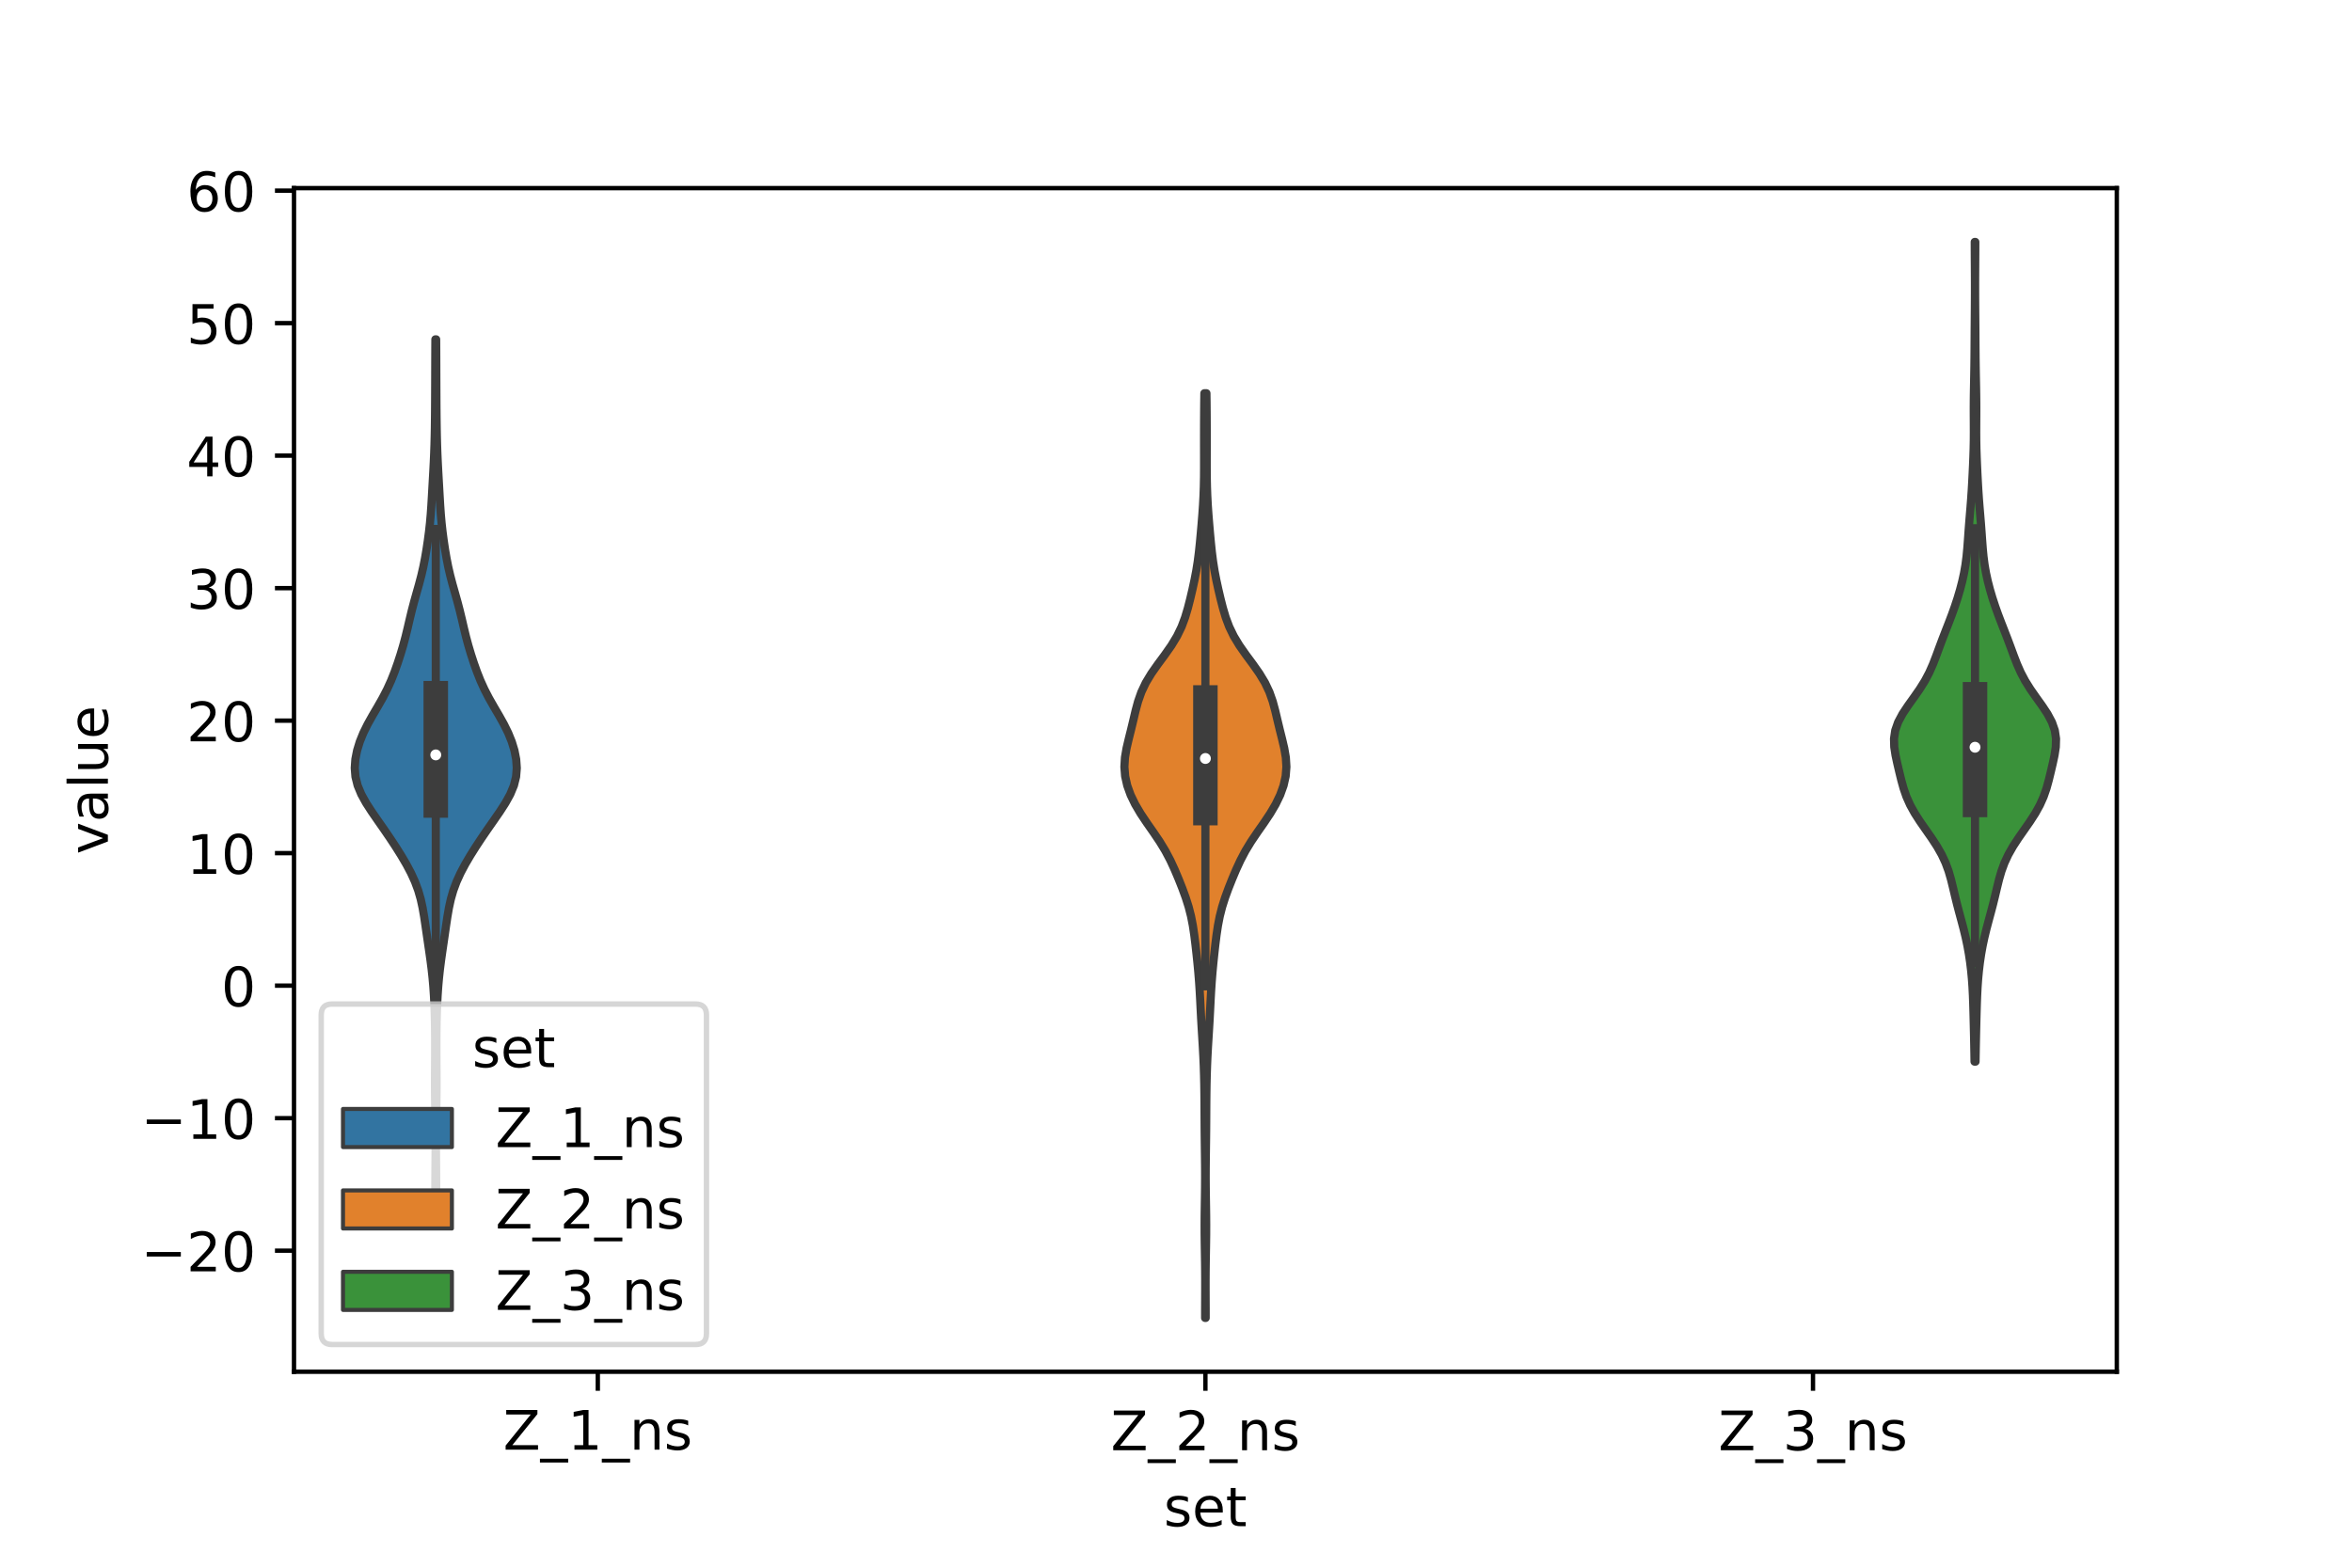 <?xml version="1.0" encoding="utf-8" standalone="no"?>
<!DOCTYPE svg PUBLIC "-//W3C//DTD SVG 1.1//EN"
  "http://www.w3.org/Graphics/SVG/1.1/DTD/svg11.dtd">
<!-- Created with matplotlib (https://matplotlib.org/) -->
<svg height="288pt" version="1.1" viewBox="0 0 432 288" width="432pt" xmlns="http://www.w3.org/2000/svg" xmlns:xlink="http://www.w3.org/1999/xlink">
 <defs>
  <style type="text/css">*{stroke-linecap:butt;stroke-linejoin:round;}</style>
 </defs>
 <g id="figure_1">
  <g id="patch_1">
   <path d="M 0 288 
L 432 288 
L 432 0 
L 0 0 
z
" style="fill:#ffffff;"/>
  </g>
  <g id="axes_1">
   <g id="patch_2">
    <path d="M 54 252 
L 388.8 252 
L 388.8 34.56 
L 54 34.56 
z
" style="fill:#ffffff;"/>
   </g>
   <g id="PolyCollection_1">
    <defs>
     <path d="M 80.114 -66.556 
L 79.966 -66.556 
L 79.958 -68.163 
L 79.957 -69.77 
L 79.962 -71.377 
L 79.973 -72.984 
L 79.986 -74.591 
L 79.998 -76.198 
L 80.004 -77.805 
L 80.001 -79.412 
L 79.988 -81.019 
L 79.965 -82.626 
L 79.938 -84.234 
L 79.913 -85.841 
L 79.896 -87.448 
L 79.891 -89.055 
L 79.896 -90.662 
L 79.907 -92.269 
L 79.917 -93.876 
L 79.922 -95.483 
L 79.919 -97.09 
L 79.906 -98.697 
L 79.881 -100.304 
L 79.841 -101.912 
L 79.783 -103.519 
L 79.702 -105.126 
L 79.593 -106.733 
L 79.452 -108.34 
L 79.278 -109.947 
L 79.073 -111.554 
L 78.847 -113.161 
L 78.611 -114.768 
L 78.377 -116.375 
L 78.145 -117.982 
L 77.905 -119.589 
L 77.628 -121.197 
L 77.278 -122.804 
L 76.817 -124.411 
L 76.221 -126.018 
L 75.488 -127.625 
L 74.635 -129.232 
L 73.69 -130.839 
L 72.679 -132.446 
L 71.619 -134.053 
L 70.519 -135.66 
L 69.396 -137.267 
L 68.285 -138.874 
L 67.246 -140.482 
L 66.357 -142.089 
L 65.69 -143.696 
L 65.289 -145.303 
L 65.16 -146.91 
L 65.273 -148.517 
L 65.589 -150.124 
L 66.079 -151.731 
L 66.73 -153.338 
L 67.524 -154.945 
L 68.423 -156.552 
L 69.365 -158.16 
L 70.279 -159.767 
L 71.111 -161.374 
L 71.84 -162.981 
L 72.477 -164.588 
L 73.048 -166.195 
L 73.572 -167.802 
L 74.051 -169.409 
L 74.483 -171.016 
L 74.874 -172.623 
L 75.247 -174.23 
L 75.634 -175.837 
L 76.056 -177.445 
L 76.507 -179.052 
L 76.961 -180.659 
L 77.384 -182.266 
L 77.754 -183.873 
L 78.069 -185.48 
L 78.342 -187.087 
L 78.583 -188.694 
L 78.795 -190.301 
L 78.974 -191.908 
L 79.116 -193.515 
L 79.228 -195.122 
L 79.323 -196.73 
L 79.414 -198.337 
L 79.505 -199.944 
L 79.595 -201.551 
L 79.678 -203.158 
L 79.748 -204.765 
L 79.804 -206.372 
L 79.846 -207.979 
L 79.876 -209.586 
L 79.896 -211.193 
L 79.911 -212.8 
L 79.921 -214.408 
L 79.929 -216.015 
L 79.935 -217.622 
L 79.941 -219.229 
L 79.946 -220.836 
L 79.952 -222.443 
L 79.959 -224.05 
L 79.969 -225.657 
L 80.111 -225.657 
L 80.111 -225.657 
L 80.121 -224.05 
L 80.128 -222.443 
L 80.134 -220.836 
L 80.139 -219.229 
L 80.145 -217.622 
L 80.151 -216.015 
L 80.159 -214.408 
L 80.169 -212.8 
L 80.184 -211.193 
L 80.204 -209.586 
L 80.234 -207.979 
L 80.276 -206.372 
L 80.332 -204.765 
L 80.402 -203.158 
L 80.485 -201.551 
L 80.575 -199.944 
L 80.666 -198.337 
L 80.757 -196.73 
L 80.852 -195.122 
L 80.964 -193.515 
L 81.106 -191.908 
L 81.285 -190.301 
L 81.497 -188.694 
L 81.738 -187.087 
L 82.011 -185.48 
L 82.326 -183.873 
L 82.696 -182.266 
L 83.119 -180.659 
L 83.573 -179.052 
L 84.024 -177.445 
L 84.446 -175.837 
L 84.833 -174.23 
L 85.206 -172.623 
L 85.597 -171.016 
L 86.029 -169.409 
L 86.508 -167.802 
L 87.032 -166.195 
L 87.603 -164.588 
L 88.24 -162.981 
L 88.969 -161.374 
L 89.801 -159.767 
L 90.715 -158.16 
L 91.657 -156.552 
L 92.556 -154.945 
L 93.35 -153.338 
L 94.001 -151.731 
L 94.491 -150.124 
L 94.807 -148.517 
L 94.92 -146.91 
L 94.791 -145.303 
L 94.39 -143.696 
L 93.723 -142.089 
L 92.834 -140.482 
L 91.795 -138.874 
L 90.684 -137.267 
L 89.561 -135.66 
L 88.461 -134.053 
L 87.401 -132.446 
L 86.39 -130.839 
L 85.445 -129.232 
L 84.592 -127.625 
L 83.859 -126.018 
L 83.263 -124.411 
L 82.802 -122.804 
L 82.452 -121.197 
L 82.175 -119.589 
L 81.935 -117.982 
L 81.703 -116.375 
L 81.469 -114.768 
L 81.233 -113.161 
L 81.007 -111.554 
L 80.802 -109.947 
L 80.628 -108.34 
L 80.487 -106.733 
L 80.378 -105.126 
L 80.297 -103.519 
L 80.239 -101.912 
L 80.199 -100.304 
L 80.174 -98.697 
L 80.161 -97.09 
L 80.158 -95.483 
L 80.163 -93.876 
L 80.173 -92.269 
L 80.184 -90.662 
L 80.189 -89.055 
L 80.184 -87.448 
L 80.167 -85.841 
L 80.142 -84.234 
L 80.115 -82.626 
L 80.092 -81.019 
L 80.079 -79.412 
L 80.076 -77.805 
L 80.082 -76.198 
L 80.094 -74.591 
L 80.107 -72.984 
L 80.118 -71.377 
L 80.123 -69.77 
L 80.122 -68.163 
L 80.114 -66.556 
z
" id="mcca8211f26" style="stroke:#3d3d3d;stroke-width:1.5;"/>
    </defs>
    <g clip-path="url(#p185af759f0)">
     <use style="fill:#3274a1;stroke:#3d3d3d;stroke-width:1.5;" x="0" xlink:href="#mcca8211f26" y="288"/>
    </g>
   </g>
   <g id="PolyCollection_2">
    <defs>
     <path d="M 221.451 -45.884 
L 221.349 -45.884 
L 221.351 -47.6 
L 221.358 -49.315 
L 221.364 -51.031 
L 221.365 -52.747 
L 221.356 -54.463 
L 221.336 -56.179 
L 221.308 -57.895 
L 221.28 -59.611 
L 221.259 -61.326 
L 221.254 -63.042 
L 221.265 -64.758 
L 221.289 -66.474 
L 221.316 -68.19 
L 221.338 -69.906 
L 221.348 -71.622 
L 221.344 -73.338 
L 221.328 -75.053 
L 221.306 -76.769 
L 221.283 -78.485 
L 221.264 -80.201 
L 221.252 -81.917 
L 221.243 -83.633 
L 221.233 -85.349 
L 221.217 -87.065 
L 221.192 -88.78 
L 221.153 -90.496 
L 221.097 -92.212 
L 221.023 -93.928 
L 220.93 -95.644 
L 220.826 -97.36 
L 220.72 -99.076 
L 220.621 -100.792 
L 220.532 -102.507 
L 220.446 -104.223 
L 220.352 -105.939 
L 220.239 -107.655 
L 220.102 -109.371 
L 219.94 -111.087 
L 219.762 -112.803 
L 219.569 -114.519 
L 219.355 -116.234 
L 219.098 -117.95 
L 218.765 -119.666 
L 218.328 -121.382 
L 217.785 -123.098 
L 217.157 -124.814 
L 216.475 -126.53 
L 215.75 -128.246 
L 214.957 -129.961 
L 214.052 -131.677 
L 213.008 -133.393 
L 211.849 -135.109 
L 210.647 -136.825 
L 209.501 -138.541 
L 208.49 -140.257 
L 207.662 -141.972 
L 207.044 -143.688 
L 206.657 -145.404 
L 206.52 -147.12 
L 206.624 -148.836 
L 206.919 -150.552 
L 207.323 -152.268 
L 207.752 -153.984 
L 208.163 -155.699 
L 208.569 -157.415 
L 209.031 -159.131 
L 209.635 -160.847 
L 210.445 -162.563 
L 211.48 -164.279 
L 212.687 -165.995 
L 213.956 -167.711 
L 215.159 -169.426 
L 216.196 -171.142 
L 217.027 -172.858 
L 217.669 -174.574 
L 218.18 -176.29 
L 218.619 -178.006 
L 219.022 -179.722 
L 219.395 -181.438 
L 219.724 -183.153 
L 219.996 -184.869 
L 220.214 -186.585 
L 220.393 -188.301 
L 220.553 -190.017 
L 220.703 -191.733 
L 220.841 -193.449 
L 220.961 -195.165 
L 221.052 -196.88 
L 221.114 -198.596 
L 221.148 -200.312 
L 221.16 -202.028 
L 221.16 -203.744 
L 221.156 -205.46 
L 221.154 -207.176 
L 221.156 -208.892 
L 221.162 -210.607 
L 221.172 -212.323 
L 221.187 -214.039 
L 221.21 -215.755 
L 221.59 -215.755 
L 221.59 -215.755 
L 221.613 -214.039 
L 221.628 -212.323 
L 221.638 -210.607 
L 221.644 -208.892 
L 221.646 -207.176 
L 221.644 -205.46 
L 221.64 -203.744 
L 221.64 -202.028 
L 221.652 -200.312 
L 221.686 -198.596 
L 221.748 -196.88 
L 221.839 -195.165 
L 221.959 -193.449 
L 222.097 -191.733 
L 222.247 -190.017 
L 222.407 -188.301 
L 222.586 -186.585 
L 222.804 -184.869 
L 223.076 -183.153 
L 223.405 -181.438 
L 223.778 -179.722 
L 224.181 -178.006 
L 224.62 -176.29 
L 225.131 -174.574 
L 225.773 -172.858 
L 226.604 -171.142 
L 227.641 -169.426 
L 228.844 -167.711 
L 230.113 -165.995 
L 231.32 -164.279 
L 232.355 -162.563 
L 233.165 -160.847 
L 233.769 -159.131 
L 234.231 -157.415 
L 234.637 -155.699 
L 235.048 -153.984 
L 235.477 -152.268 
L 235.881 -150.552 
L 236.176 -148.836 
L 236.28 -147.12 
L 236.143 -145.404 
L 235.756 -143.688 
L 235.138 -141.972 
L 234.31 -140.257 
L 233.299 -138.541 
L 232.153 -136.825 
L 230.951 -135.109 
L 229.792 -133.393 
L 228.748 -131.677 
L 227.843 -129.961 
L 227.05 -128.246 
L 226.325 -126.53 
L 225.643 -124.814 
L 225.015 -123.098 
L 224.472 -121.382 
L 224.035 -119.666 
L 223.702 -117.95 
L 223.445 -116.234 
L 223.231 -114.519 
L 223.038 -112.803 
L 222.86 -111.087 
L 222.698 -109.371 
L 222.561 -107.655 
L 222.448 -105.939 
L 222.354 -104.223 
L 222.268 -102.507 
L 222.179 -100.792 
L 222.08 -99.076 
L 221.974 -97.36 
L 221.87 -95.644 
L 221.777 -93.928 
L 221.703 -92.212 
L 221.647 -90.496 
L 221.608 -88.78 
L 221.583 -87.065 
L 221.567 -85.349 
L 221.557 -83.633 
L 221.548 -81.917 
L 221.536 -80.201 
L 221.517 -78.485 
L 221.494 -76.769 
L 221.472 -75.053 
L 221.456 -73.338 
L 221.452 -71.622 
L 221.462 -69.906 
L 221.484 -68.19 
L 221.511 -66.474 
L 221.535 -64.758 
L 221.546 -63.042 
L 221.541 -61.326 
L 221.52 -59.611 
L 221.492 -57.895 
L 221.464 -56.179 
L 221.444 -54.463 
L 221.435 -52.747 
L 221.436 -51.031 
L 221.442 -49.315 
L 221.449 -47.6 
L 221.451 -45.884 
z
" id="mc9f8e28425" style="stroke:#3d3d3d;stroke-width:1.5;"/>
    </defs>
    <g clip-path="url(#p185af759f0)">
     <use style="fill:#e1812c;stroke:#3d3d3d;stroke-width:1.5;" x="0" xlink:href="#mc9f8e28425" y="288"/>
    </g>
   </g>
   <g id="PolyCollection_3">
    <defs>
     <path d="M 362.852 -92.97 
L 362.668 -92.97 
L 362.643 -94.491 
L 362.615 -96.012 
L 362.583 -97.533 
L 362.548 -99.054 
L 362.511 -100.575 
L 362.472 -102.096 
L 362.428 -103.617 
L 362.371 -105.138 
L 362.294 -106.66 
L 362.187 -108.181 
L 362.044 -109.702 
L 361.861 -111.223 
L 361.634 -112.744 
L 361.36 -114.265 
L 361.037 -115.786 
L 360.67 -117.307 
L 360.269 -118.828 
L 359.857 -120.349 
L 359.457 -121.87 
L 359.082 -123.391 
L 358.723 -124.912 
L 358.349 -126.434 
L 357.909 -127.955 
L 357.352 -129.476 
L 356.643 -130.997 
L 355.778 -132.518 
L 354.785 -134.039 
L 353.722 -135.56 
L 352.663 -137.081 
L 351.683 -138.602 
L 350.841 -140.123 
L 350.162 -141.644 
L 349.635 -143.165 
L 349.214 -144.686 
L 348.843 -146.208 
L 348.487 -147.729 
L 348.159 -149.25 
L 347.925 -150.771 
L 347.88 -152.292 
L 348.105 -153.813 
L 348.637 -155.334 
L 349.449 -156.855 
L 350.457 -158.376 
L 351.548 -159.897 
L 352.609 -161.418 
L 353.559 -162.939 
L 354.363 -164.46 
L 355.036 -165.982 
L 355.625 -167.503 
L 356.185 -169.024 
L 356.754 -170.545 
L 357.343 -172.066 
L 357.938 -173.587 
L 358.517 -175.108 
L 359.06 -176.629 
L 359.559 -178.15 
L 360.01 -179.671 
L 360.406 -181.192 
L 360.74 -182.713 
L 361.004 -184.234 
L 361.201 -185.755 
L 361.345 -187.277 
L 361.459 -188.798 
L 361.566 -190.319 
L 361.681 -191.84 
L 361.806 -193.361 
L 361.934 -194.882 
L 362.052 -196.403 
L 362.154 -197.924 
L 362.242 -199.445 
L 362.32 -200.966 
L 362.391 -202.487 
L 362.454 -204.008 
L 362.504 -205.529 
L 362.534 -207.051 
L 362.544 -208.572 
L 362.539 -210.093 
L 362.53 -211.614 
L 362.526 -213.135 
L 362.536 -214.656 
L 362.557 -216.177 
L 362.587 -217.698 
L 362.616 -219.219 
L 362.641 -220.74 
L 362.66 -222.261 
L 362.673 -223.782 
L 362.683 -225.303 
L 362.692 -226.825 
L 362.703 -228.346 
L 362.715 -229.867 
L 362.728 -231.388 
L 362.737 -232.909 
L 362.742 -234.43 
L 362.742 -235.951 
L 362.737 -237.472 
L 362.729 -238.993 
L 362.719 -240.514 
L 362.711 -242.035 
L 362.708 -243.556 
L 362.812 -243.556 
L 362.812 -243.556 
L 362.809 -242.035 
L 362.801 -240.514 
L 362.791 -238.993 
L 362.783 -237.472 
L 362.778 -235.951 
L 362.778 -234.43 
L 362.783 -232.909 
L 362.792 -231.388 
L 362.805 -229.867 
L 362.817 -228.346 
L 362.828 -226.825 
L 362.837 -225.303 
L 362.847 -223.782 
L 362.86 -222.261 
L 362.879 -220.74 
L 362.904 -219.219 
L 362.933 -217.698 
L 362.963 -216.177 
L 362.984 -214.656 
L 362.994 -213.135 
L 362.99 -211.614 
L 362.981 -210.093 
L 362.976 -208.572 
L 362.986 -207.051 
L 363.016 -205.529 
L 363.066 -204.008 
L 363.129 -202.487 
L 363.2 -200.966 
L 363.278 -199.445 
L 363.366 -197.924 
L 363.468 -196.403 
L 363.586 -194.882 
L 363.714 -193.361 
L 363.839 -191.84 
L 363.954 -190.319 
L 364.061 -188.798 
L 364.175 -187.277 
L 364.319 -185.755 
L 364.516 -184.234 
L 364.781 -182.713 
L 365.114 -181.192 
L 365.51 -179.671 
L 365.961 -178.15 
L 366.46 -176.629 
L 367.003 -175.108 
L 367.582 -173.587 
L 368.177 -172.066 
L 368.766 -170.545 
L 369.335 -169.024 
L 369.895 -167.503 
L 370.484 -165.982 
L 371.157 -164.46 
L 371.961 -162.939 
L 372.911 -161.418 
L 373.972 -159.897 
L 375.063 -158.376 
L 376.071 -156.855 
L 376.883 -155.334 
L 377.415 -153.813 
L 377.64 -152.292 
L 377.595 -150.771 
L 377.361 -149.25 
L 377.033 -147.729 
L 376.677 -146.208 
L 376.306 -144.686 
L 375.885 -143.165 
L 375.358 -141.644 
L 374.679 -140.123 
L 373.837 -138.602 
L 372.857 -137.081 
L 371.798 -135.56 
L 370.735 -134.039 
L 369.742 -132.518 
L 368.877 -130.997 
L 368.168 -129.476 
L 367.611 -127.955 
L 367.171 -126.434 
L 366.797 -124.912 
L 366.438 -123.391 
L 366.063 -121.87 
L 365.663 -120.349 
L 365.251 -118.828 
L 364.85 -117.307 
L 364.483 -115.786 
L 364.16 -114.265 
L 363.886 -112.744 
L 363.659 -111.223 
L 363.476 -109.702 
L 363.333 -108.181 
L 363.226 -106.66 
L 363.149 -105.138 
L 363.092 -103.617 
L 363.048 -102.096 
L 363.009 -100.575 
L 362.972 -99.054 
L 362.937 -97.533 
L 362.905 -96.012 
L 362.877 -94.491 
L 362.852 -92.97 
z
" id="m496188d113" style="stroke:#3d3d3d;stroke-width:1.5;"/>
    </defs>
    <g clip-path="url(#p185af759f0)">
     <use style="fill:#3a923a;stroke:#3d3d3d;stroke-width:1.5;" x="0" xlink:href="#m496188d113" y="288"/>
    </g>
   </g>
   <g id="patch_3">
    <path clip-path="url(#p185af759f0)" d="M 109.8 181.073 
L 109.8 181.073 
L 109.8 181.073 
L 109.8 181.073 
z
" style="fill:#3274a1;stroke:#3d3d3d;stroke-linejoin:miter;stroke-width:0.75;"/>
   </g>
   <g id="patch_4">
    <path clip-path="url(#p185af759f0)" d="M 109.8 181.073 
L 109.8 181.073 
L 109.8 181.073 
L 109.8 181.073 
z
" style="fill:#e1812c;stroke:#3d3d3d;stroke-linejoin:miter;stroke-width:0.75;"/>
   </g>
   <g id="patch_5">
    <path clip-path="url(#p185af759f0)" d="M 109.8 181.073 
L 109.8 181.073 
L 109.8 181.073 
L 109.8 181.073 
z
" style="fill:#3a923a;stroke:#3d3d3d;stroke-linejoin:miter;stroke-width:0.75;"/>
   </g>
   <g id="matplotlib.axis_1">
    <g id="xtick_1">
     <g id="line2d_1">
      <defs>
       <path d="M 0 0 
L 0 3.5 
" id="m1804bad64f" style="stroke:#000000;stroke-width:0.8;"/>
      </defs>
      <g>
       <use style="stroke:#000000;stroke-width:0.8;" x="109.8" xlink:href="#m1804bad64f" y="252"/>
      </g>
     </g>
     <g id="text_1">
      <!-- Z_1_ns -->
      <g transform="translate(92.42 266.32)scale(0.1 -0.1)">
       <defs>
        <path d="M 5.609 72.906 
L 62.891 72.906 
L 62.891 65.375 
L 16.797 8.297 
L 64.016 8.297 
L 64.016 0 
L 4.5 0 
L 4.5 7.516 
L 50.594 64.594 
L 5.609 64.594 
z
" id="DejaVuSans-90"/>
        <path d="M 50.984 -16.609 
L 50.984 -23.578 
L -0.984 -23.578 
L -0.984 -16.609 
z
" id="DejaVuSans-95"/>
        <path d="M 12.406 8.297 
L 28.516 8.297 
L 28.516 63.922 
L 10.984 60.406 
L 10.984 69.391 
L 28.422 72.906 
L 38.281 72.906 
L 38.281 8.297 
L 54.391 8.297 
L 54.391 0 
L 12.406 0 
z
" id="DejaVuSans-49"/>
        <path d="M 54.891 33.016 
L 54.891 0 
L 45.906 0 
L 45.906 32.719 
Q 45.906 40.484 42.875 44.328 
Q 39.844 48.188 33.797 48.188 
Q 26.516 48.188 22.312 43.547 
Q 18.109 38.922 18.109 30.906 
L 18.109 0 
L 9.078 0 
L 9.078 54.688 
L 18.109 54.688 
L 18.109 46.188 
Q 21.344 51.125 25.703 53.562 
Q 30.078 56 35.797 56 
Q 45.219 56 50.047 50.172 
Q 54.891 44.344 54.891 33.016 
z
" id="DejaVuSans-110"/>
        <path d="M 44.281 53.078 
L 44.281 44.578 
Q 40.484 46.531 36.375 47.5 
Q 32.281 48.484 27.875 48.484 
Q 21.188 48.484 17.844 46.438 
Q 14.5 44.391 14.5 40.281 
Q 14.5 37.156 16.891 35.375 
Q 19.281 33.594 26.516 31.984 
L 29.594 31.297 
Q 39.156 29.25 43.188 25.516 
Q 47.219 21.781 47.219 15.094 
Q 47.219 7.469 41.188 3.016 
Q 35.156 -1.422 24.609 -1.422 
Q 20.219 -1.422 15.453 -0.562 
Q 10.688 0.297 5.422 2 
L 5.422 11.281 
Q 10.406 8.688 15.234 7.391 
Q 20.062 6.109 24.812 6.109 
Q 31.156 6.109 34.562 8.281 
Q 37.984 10.453 37.984 14.406 
Q 37.984 18.062 35.516 20.016 
Q 33.062 21.969 24.703 23.781 
L 21.578 24.516 
Q 13.234 26.266 9.516 29.906 
Q 5.812 33.547 5.812 39.891 
Q 5.812 47.609 11.281 51.797 
Q 16.75 56 26.812 56 
Q 31.781 56 36.172 55.266 
Q 40.578 54.547 44.281 53.078 
z
" id="DejaVuSans-115"/>
       </defs>
       <use xlink:href="#DejaVuSans-90"/>
       <use x="68.506" xlink:href="#DejaVuSans-95"/>
       <use x="118.506" xlink:href="#DejaVuSans-49"/>
       <use x="182.129" xlink:href="#DejaVuSans-95"/>
       <use x="232.129" xlink:href="#DejaVuSans-110"/>
       <use x="295.508" xlink:href="#DejaVuSans-115"/>
      </g>
     </g>
    </g>
    <g id="xtick_2">
     <g id="line2d_2">
      <g>
       <use style="stroke:#000000;stroke-width:0.8;" x="221.4" xlink:href="#m1804bad64f" y="252"/>
      </g>
     </g>
     <g id="text_2">
      <!-- Z_2_ns -->
      <g transform="translate(204.02 266.422)scale(0.1 -0.1)">
       <defs>
        <path d="M 19.188 8.297 
L 53.609 8.297 
L 53.609 0 
L 7.328 0 
L 7.328 8.297 
Q 12.938 14.109 22.625 23.891 
Q 32.328 33.688 34.812 36.531 
Q 39.547 41.844 41.422 45.531 
Q 43.312 49.219 43.312 52.781 
Q 43.312 58.594 39.234 62.25 
Q 35.156 65.922 28.609 65.922 
Q 23.969 65.922 18.812 64.312 
Q 13.672 62.703 7.812 59.422 
L 7.812 69.391 
Q 13.766 71.781 18.938 73 
Q 24.125 74.219 28.422 74.219 
Q 39.75 74.219 46.484 68.547 
Q 53.219 62.891 53.219 53.422 
Q 53.219 48.922 51.531 44.891 
Q 49.859 40.875 45.406 35.406 
Q 44.188 33.984 37.641 27.219 
Q 31.109 20.453 19.188 8.297 
z
" id="DejaVuSans-50"/>
       </defs>
       <use xlink:href="#DejaVuSans-90"/>
       <use x="68.506" xlink:href="#DejaVuSans-95"/>
       <use x="118.506" xlink:href="#DejaVuSans-50"/>
       <use x="182.129" xlink:href="#DejaVuSans-95"/>
       <use x="232.129" xlink:href="#DejaVuSans-110"/>
       <use x="295.508" xlink:href="#DejaVuSans-115"/>
      </g>
     </g>
    </g>
    <g id="xtick_3">
     <g id="line2d_3">
      <g>
       <use style="stroke:#000000;stroke-width:0.8;" x="333" xlink:href="#m1804bad64f" y="252"/>
      </g>
     </g>
     <g id="text_3">
      <!-- Z_3_ns -->
      <g transform="translate(315.62 266.422)scale(0.1 -0.1)">
       <defs>
        <path d="M 40.578 39.312 
Q 47.656 37.797 51.625 33 
Q 55.609 28.219 55.609 21.188 
Q 55.609 10.406 48.188 4.484 
Q 40.766 -1.422 27.094 -1.422 
Q 22.516 -1.422 17.656 -0.516 
Q 12.797 0.391 7.625 2.203 
L 7.625 11.719 
Q 11.719 9.328 16.594 8.109 
Q 21.484 6.891 26.812 6.891 
Q 36.078 6.891 40.938 10.547 
Q 45.797 14.203 45.797 21.188 
Q 45.797 27.641 41.281 31.266 
Q 36.766 34.906 28.719 34.906 
L 20.219 34.906 
L 20.219 43.016 
L 29.109 43.016 
Q 36.375 43.016 40.234 45.922 
Q 44.094 48.828 44.094 54.297 
Q 44.094 59.906 40.109 62.906 
Q 36.141 65.922 28.719 65.922 
Q 24.656 65.922 20.016 65.031 
Q 15.375 64.156 9.812 62.312 
L 9.812 71.094 
Q 15.438 72.656 20.344 73.438 
Q 25.25 74.219 29.594 74.219 
Q 40.828 74.219 47.359 69.109 
Q 53.906 64.016 53.906 55.328 
Q 53.906 49.266 50.438 45.094 
Q 46.969 40.922 40.578 39.312 
z
" id="DejaVuSans-51"/>
       </defs>
       <use xlink:href="#DejaVuSans-90"/>
       <use x="68.506" xlink:href="#DejaVuSans-95"/>
       <use x="118.506" xlink:href="#DejaVuSans-51"/>
       <use x="182.129" xlink:href="#DejaVuSans-95"/>
       <use x="232.129" xlink:href="#DejaVuSans-110"/>
       <use x="295.508" xlink:href="#DejaVuSans-115"/>
      </g>
     </g>
    </g>
    <g id="text_4">
     <!-- set -->
     <g transform="translate(213.759 280.378)scale(0.1 -0.1)">
      <defs>
       <path d="M 56.203 29.594 
L 56.203 25.203 
L 14.891 25.203 
Q 15.484 15.922 20.484 11.062 
Q 25.484 6.203 34.422 6.203 
Q 39.594 6.203 44.453 7.469 
Q 49.312 8.734 54.109 11.281 
L 54.109 2.781 
Q 49.266 0.734 44.188 -0.344 
Q 39.109 -1.422 33.891 -1.422 
Q 20.797 -1.422 13.156 6.188 
Q 5.516 13.812 5.516 26.812 
Q 5.516 40.234 12.766 48.109 
Q 20.016 56 32.328 56 
Q 43.359 56 49.781 48.891 
Q 56.203 41.797 56.203 29.594 
z
M 47.219 32.234 
Q 47.125 39.594 43.094 43.984 
Q 39.062 48.391 32.422 48.391 
Q 24.906 48.391 20.391 44.141 
Q 15.875 39.891 15.188 32.172 
z
" id="DejaVuSans-101"/>
       <path d="M 18.312 70.219 
L 18.312 54.688 
L 36.812 54.688 
L 36.812 47.703 
L 18.312 47.703 
L 18.312 18.016 
Q 18.312 11.328 20.141 9.422 
Q 21.969 7.516 27.594 7.516 
L 36.812 7.516 
L 36.812 0 
L 27.594 0 
Q 17.188 0 13.234 3.875 
Q 9.281 7.766 9.281 18.016 
L 9.281 47.703 
L 2.688 47.703 
L 2.688 54.688 
L 9.281 54.688 
L 9.281 70.219 
z
" id="DejaVuSans-116"/>
      </defs>
      <use xlink:href="#DejaVuSans-115"/>
      <use x="52.1" xlink:href="#DejaVuSans-101"/>
      <use x="113.623" xlink:href="#DejaVuSans-116"/>
     </g>
    </g>
   </g>
   <g id="matplotlib.axis_2">
    <g id="ytick_1">
     <g id="line2d_4">
      <defs>
       <path d="M 0 0 
L -3.5 0 
" id="m741ce3b6a8" style="stroke:#000000;stroke-width:0.8;"/>
      </defs>
      <g>
       <use style="stroke:#000000;stroke-width:0.8;" x="54" xlink:href="#m741ce3b6a8" y="229.758"/>
      </g>
     </g>
     <g id="text_5">
      <!-- −20 -->
      <g transform="translate(25.895 233.557)scale(0.1 -0.1)">
       <defs>
        <path d="M 10.594 35.5 
L 73.188 35.5 
L 73.188 27.203 
L 10.594 27.203 
z
" id="DejaVuSans-8722"/>
        <path d="M 31.781 66.406 
Q 24.172 66.406 20.328 58.906 
Q 16.5 51.422 16.5 36.375 
Q 16.5 21.391 20.328 13.891 
Q 24.172 6.391 31.781 6.391 
Q 39.453 6.391 43.281 13.891 
Q 47.125 21.391 47.125 36.375 
Q 47.125 51.422 43.281 58.906 
Q 39.453 66.406 31.781 66.406 
z
M 31.781 74.219 
Q 44.047 74.219 50.516 64.516 
Q 56.984 54.828 56.984 36.375 
Q 56.984 17.969 50.516 8.266 
Q 44.047 -1.422 31.781 -1.422 
Q 19.531 -1.422 13.062 8.266 
Q 6.594 17.969 6.594 36.375 
Q 6.594 54.828 13.062 64.516 
Q 19.531 74.219 31.781 74.219 
z
" id="DejaVuSans-48"/>
       </defs>
       <use xlink:href="#DejaVuSans-8722"/>
       <use x="83.789" xlink:href="#DejaVuSans-50"/>
       <use x="147.412" xlink:href="#DejaVuSans-48"/>
      </g>
     </g>
    </g>
    <g id="ytick_2">
     <g id="line2d_5">
      <g>
       <use style="stroke:#000000;stroke-width:0.8;" x="54" xlink:href="#m741ce3b6a8" y="205.416"/>
      </g>
     </g>
     <g id="text_6">
      <!-- −10 -->
      <g transform="translate(25.895 209.215)scale(0.1 -0.1)">
       <use xlink:href="#DejaVuSans-8722"/>
       <use x="83.789" xlink:href="#DejaVuSans-49"/>
       <use x="147.412" xlink:href="#DejaVuSans-48"/>
      </g>
     </g>
    </g>
    <g id="ytick_3">
     <g id="line2d_6">
      <g>
       <use style="stroke:#000000;stroke-width:0.8;" x="54" xlink:href="#m741ce3b6a8" y="181.073"/>
      </g>
     </g>
     <g id="text_7">
      <!-- 0 -->
      <g transform="translate(40.638 184.872)scale(0.1 -0.1)">
       <use xlink:href="#DejaVuSans-48"/>
      </g>
     </g>
    </g>
    <g id="ytick_4">
     <g id="line2d_7">
      <g>
       <use style="stroke:#000000;stroke-width:0.8;" x="54" xlink:href="#m741ce3b6a8" y="156.731"/>
      </g>
     </g>
     <g id="text_8">
      <!-- 10 -->
      <g transform="translate(34.275 160.53)scale(0.1 -0.1)">
       <use xlink:href="#DejaVuSans-49"/>
       <use x="63.623" xlink:href="#DejaVuSans-48"/>
      </g>
     </g>
    </g>
    <g id="ytick_5">
     <g id="line2d_8">
      <g>
       <use style="stroke:#000000;stroke-width:0.8;" x="54" xlink:href="#m741ce3b6a8" y="132.388"/>
      </g>
     </g>
     <g id="text_9">
      <!-- 20 -->
      <g transform="translate(34.275 136.187)scale(0.1 -0.1)">
       <use xlink:href="#DejaVuSans-50"/>
       <use x="63.623" xlink:href="#DejaVuSans-48"/>
      </g>
     </g>
    </g>
    <g id="ytick_6">
     <g id="line2d_9">
      <g>
       <use style="stroke:#000000;stroke-width:0.8;" x="54" xlink:href="#m741ce3b6a8" y="108.045"/>
      </g>
     </g>
     <g id="text_10">
      <!-- 30 -->
      <g transform="translate(34.275 111.845)scale(0.1 -0.1)">
       <use xlink:href="#DejaVuSans-51"/>
       <use x="63.623" xlink:href="#DejaVuSans-48"/>
      </g>
     </g>
    </g>
    <g id="ytick_7">
     <g id="line2d_10">
      <g>
       <use style="stroke:#000000;stroke-width:0.8;" x="54" xlink:href="#m741ce3b6a8" y="83.703"/>
      </g>
     </g>
     <g id="text_11">
      <!-- 40 -->
      <g transform="translate(34.275 87.502)scale(0.1 -0.1)">
       <defs>
        <path d="M 37.797 64.312 
L 12.891 25.391 
L 37.797 25.391 
z
M 35.203 72.906 
L 47.609 72.906 
L 47.609 25.391 
L 58.016 25.391 
L 58.016 17.188 
L 47.609 17.188 
L 47.609 0 
L 37.797 0 
L 37.797 17.188 
L 4.891 17.188 
L 4.891 26.703 
z
" id="DejaVuSans-52"/>
       </defs>
       <use xlink:href="#DejaVuSans-52"/>
       <use x="63.623" xlink:href="#DejaVuSans-48"/>
      </g>
     </g>
    </g>
    <g id="ytick_8">
     <g id="line2d_11">
      <g>
       <use style="stroke:#000000;stroke-width:0.8;" x="54" xlink:href="#m741ce3b6a8" y="59.36"/>
      </g>
     </g>
     <g id="text_12">
      <!-- 50 -->
      <g transform="translate(34.275 63.16)scale(0.1 -0.1)">
       <defs>
        <path d="M 10.797 72.906 
L 49.516 72.906 
L 49.516 64.594 
L 19.828 64.594 
L 19.828 46.734 
Q 21.969 47.469 24.109 47.828 
Q 26.266 48.188 28.422 48.188 
Q 40.625 48.188 47.75 41.5 
Q 54.891 34.812 54.891 23.391 
Q 54.891 11.625 47.562 5.094 
Q 40.234 -1.422 26.906 -1.422 
Q 22.312 -1.422 17.547 -0.641 
Q 12.797 0.141 7.719 1.703 
L 7.719 11.625 
Q 12.109 9.234 16.797 8.062 
Q 21.484 6.891 26.703 6.891 
Q 35.156 6.891 40.078 11.328 
Q 45.016 15.766 45.016 23.391 
Q 45.016 31 40.078 35.438 
Q 35.156 39.891 26.703 39.891 
Q 22.75 39.891 18.812 39.016 
Q 14.891 38.141 10.797 36.281 
z
" id="DejaVuSans-53"/>
       </defs>
       <use xlink:href="#DejaVuSans-53"/>
       <use x="63.623" xlink:href="#DejaVuSans-48"/>
      </g>
     </g>
    </g>
    <g id="ytick_9">
     <g id="line2d_12">
      <g>
       <use style="stroke:#000000;stroke-width:0.8;" x="54" xlink:href="#m741ce3b6a8" y="35.018"/>
      </g>
     </g>
     <g id="text_13">
      <!-- 60 -->
      <g transform="translate(34.275 38.817)scale(0.1 -0.1)">
       <defs>
        <path d="M 33.016 40.375 
Q 26.375 40.375 22.484 35.828 
Q 18.609 31.297 18.609 23.391 
Q 18.609 15.531 22.484 10.953 
Q 26.375 6.391 33.016 6.391 
Q 39.656 6.391 43.531 10.953 
Q 47.406 15.531 47.406 23.391 
Q 47.406 31.297 43.531 35.828 
Q 39.656 40.375 33.016 40.375 
z
M 52.594 71.297 
L 52.594 62.312 
Q 48.875 64.062 45.094 64.984 
Q 41.312 65.922 37.594 65.922 
Q 27.828 65.922 22.672 59.328 
Q 17.531 52.734 16.797 39.406 
Q 19.672 43.656 24.016 45.922 
Q 28.375 48.188 33.594 48.188 
Q 44.578 48.188 50.953 41.516 
Q 57.328 34.859 57.328 23.391 
Q 57.328 12.156 50.688 5.359 
Q 44.047 -1.422 33.016 -1.422 
Q 20.359 -1.422 13.672 8.266 
Q 6.984 17.969 6.984 36.375 
Q 6.984 53.656 15.188 63.938 
Q 23.391 74.219 37.203 74.219 
Q 40.922 74.219 44.703 73.484 
Q 48.484 72.75 52.594 71.297 
z
" id="DejaVuSans-54"/>
       </defs>
       <use xlink:href="#DejaVuSans-54"/>
       <use x="63.623" xlink:href="#DejaVuSans-48"/>
      </g>
     </g>
    </g>
    <g id="text_14">
     <!-- value -->
     <g transform="translate(19.816 156.938)rotate(-90)scale(0.1 -0.1)">
      <defs>
       <path d="M 2.984 54.688 
L 12.5 54.688 
L 29.594 8.797 
L 46.688 54.688 
L 56.203 54.688 
L 35.688 0 
L 23.484 0 
z
" id="DejaVuSans-118"/>
       <path d="M 34.281 27.484 
Q 23.391 27.484 19.188 25 
Q 14.984 22.516 14.984 16.5 
Q 14.984 11.719 18.141 8.906 
Q 21.297 6.109 26.703 6.109 
Q 34.188 6.109 38.703 11.406 
Q 43.219 16.703 43.219 25.484 
L 43.219 27.484 
z
M 52.203 31.203 
L 52.203 0 
L 43.219 0 
L 43.219 8.297 
Q 40.141 3.328 35.547 0.953 
Q 30.953 -1.422 24.312 -1.422 
Q 15.922 -1.422 10.953 3.297 
Q 6 8.016 6 15.922 
Q 6 25.141 12.172 29.828 
Q 18.359 34.516 30.609 34.516 
L 43.219 34.516 
L 43.219 35.406 
Q 43.219 41.609 39.141 45 
Q 35.062 48.391 27.688 48.391 
Q 23 48.391 18.547 47.266 
Q 14.109 46.141 10.016 43.891 
L 10.016 52.203 
Q 14.938 54.109 19.578 55.047 
Q 24.219 56 28.609 56 
Q 40.484 56 46.344 49.844 
Q 52.203 43.703 52.203 31.203 
z
" id="DejaVuSans-97"/>
       <path d="M 9.422 75.984 
L 18.406 75.984 
L 18.406 0 
L 9.422 0 
z
" id="DejaVuSans-108"/>
       <path d="M 8.5 21.578 
L 8.5 54.688 
L 17.484 54.688 
L 17.484 21.922 
Q 17.484 14.156 20.5 10.266 
Q 23.531 6.391 29.594 6.391 
Q 36.859 6.391 41.078 11.031 
Q 45.312 15.672 45.312 23.688 
L 45.312 54.688 
L 54.297 54.688 
L 54.297 0 
L 45.312 0 
L 45.312 8.406 
Q 42.047 3.422 37.719 1 
Q 33.406 -1.422 27.688 -1.422 
Q 18.266 -1.422 13.375 4.438 
Q 8.5 10.297 8.5 21.578 
z
M 31.109 56 
z
" id="DejaVuSans-117"/>
      </defs>
      <use xlink:href="#DejaVuSans-118"/>
      <use x="59.18" xlink:href="#DejaVuSans-97"/>
      <use x="120.459" xlink:href="#DejaVuSans-108"/>
      <use x="148.242" xlink:href="#DejaVuSans-117"/>
      <use x="211.621" xlink:href="#DejaVuSans-101"/>
     </g>
    </g>
   </g>
   <g id="line2d_13">
    <path clip-path="url(#p185af759f0)" d="M 80.04 178.138 
L 80.04 97.168 
" style="fill:none;stroke:#3d3d3d;stroke-linecap:square;stroke-width:1.5;"/>
   </g>
   <g id="line2d_14">
    <path clip-path="url(#p185af759f0)" d="M 80.04 147.979 
L 80.04 127.342 
" style="fill:none;stroke:#3d3d3d;stroke-linecap:square;stroke-width:4.5;"/>
   </g>
   <g id="line2d_15">
    <path clip-path="url(#p185af759f0)" d="M 221.4 181.196 
L 221.4 97.069 
" style="fill:none;stroke:#3d3d3d;stroke-linecap:square;stroke-width:1.5;"/>
   </g>
   <g id="line2d_16">
    <path clip-path="url(#p185af759f0)" d="M 221.4 149.376 
L 221.4 128.123 
" style="fill:none;stroke:#3d3d3d;stroke-linecap:square;stroke-width:4.5;"/>
   </g>
   <g id="line2d_17">
    <path clip-path="url(#p185af759f0)" d="M 362.76 176.939 
L 362.76 97.045 
" style="fill:none;stroke:#3d3d3d;stroke-linecap:square;stroke-width:1.5;"/>
   </g>
   <g id="line2d_18">
    <path clip-path="url(#p185af759f0)" d="M 362.76 147.878 
L 362.76 127.54 
" style="fill:none;stroke:#3d3d3d;stroke-linecap:square;stroke-width:4.5;"/>
   </g>
   <g id="patch_6">
    <path d="M 54 252 
L 54 34.56 
" style="fill:none;stroke:#000000;stroke-linecap:square;stroke-linejoin:miter;stroke-width:0.8;"/>
   </g>
   <g id="patch_7">
    <path d="M 388.8 252 
L 388.8 34.56 
" style="fill:none;stroke:#000000;stroke-linecap:square;stroke-linejoin:miter;stroke-width:0.8;"/>
   </g>
   <g id="patch_8">
    <path d="M 54 252 
L 388.8 252 
" style="fill:none;stroke:#000000;stroke-linecap:square;stroke-linejoin:miter;stroke-width:0.8;"/>
   </g>
   <g id="patch_9">
    <path d="M 54 34.56 
L 388.8 34.56 
" style="fill:none;stroke:#000000;stroke-linecap:square;stroke-linejoin:miter;stroke-width:0.8;"/>
   </g>
   <g id="PathCollection_1">
    <defs>
     <path d="M 0 1.5 
C 0.398 1.5 0.779 1.342 1.061 1.061 
C 1.342 0.779 1.5 0.398 1.5 0 
C 1.5 -0.398 1.342 -0.779 1.061 -1.061 
C 0.779 -1.342 0.398 -1.5 0 -1.5 
C -0.398 -1.5 -0.779 -1.342 -1.061 -1.061 
C -1.342 -0.779 -1.5 -0.398 -1.5 0 
C -1.5 0.398 -1.342 0.779 -1.061 1.061 
C -0.779 1.342 -0.398 1.5 0 1.5 
z
" id="m0f3a872971" style="stroke:#3d3d3d;"/>
    </defs>
    <g clip-path="url(#p185af759f0)">
     <use style="fill:#ffffff;stroke:#3d3d3d;" x="80.04" xlink:href="#m0f3a872971" y="138.682"/>
    </g>
   </g>
   <g id="PathCollection_2">
    <g clip-path="url(#p185af759f0)">
     <use style="fill:#ffffff;stroke:#3d3d3d;" x="221.4" xlink:href="#m0f3a872971" y="139.343"/>
    </g>
   </g>
   <g id="PathCollection_3">
    <g clip-path="url(#p185af759f0)">
     <use style="fill:#ffffff;stroke:#3d3d3d;" x="362.76" xlink:href="#m0f3a872971" y="137.277"/>
    </g>
   </g>
   <g id="legend_1">
    <g id="patch_10">
     <path d="M 61 247 
L 127.759 247 
Q 129.759 247 129.759 245 
L 129.759 186.453 
Q 129.759 184.453 127.759 184.453 
L 61 184.453 
Q 59 184.453 59 186.453 
L 59 245 
Q 59 247 61 247 
z
" style="fill:#ffffff;opacity:0.8;stroke:#cccccc;stroke-linejoin:miter;"/>
    </g>
    <g id="text_15">
     <!-- set -->
     <g transform="translate(86.738 196.052)scale(0.1 -0.1)">
      <use xlink:href="#DejaVuSans-115"/>
      <use x="52.1" xlink:href="#DejaVuSans-101"/>
      <use x="113.623" xlink:href="#DejaVuSans-116"/>
     </g>
    </g>
    <g id="patch_11">
     <path d="M 63 210.73 
L 83 210.73 
L 83 203.73 
L 63 203.73 
z
" style="fill:#3274a1;stroke:#3d3d3d;stroke-linejoin:miter;stroke-width:0.75;"/>
    </g>
    <g id="text_16">
     <!-- Z_1_ns -->
     <g transform="translate(91 210.73)scale(0.1 -0.1)">
      <use xlink:href="#DejaVuSans-90"/>
      <use x="68.506" xlink:href="#DejaVuSans-95"/>
      <use x="118.506" xlink:href="#DejaVuSans-49"/>
      <use x="182.129" xlink:href="#DejaVuSans-95"/>
      <use x="232.129" xlink:href="#DejaVuSans-110"/>
      <use x="295.508" xlink:href="#DejaVuSans-115"/>
     </g>
    </g>
    <g id="patch_12">
     <path d="M 63 225.686 
L 83 225.686 
L 83 218.686 
L 63 218.686 
z
" style="fill:#e1812c;stroke:#3d3d3d;stroke-linejoin:miter;stroke-width:0.75;"/>
    </g>
    <g id="text_17">
     <!-- Z_2_ns -->
     <g transform="translate(91 225.686)scale(0.1 -0.1)">
      <use xlink:href="#DejaVuSans-90"/>
      <use x="68.506" xlink:href="#DejaVuSans-95"/>
      <use x="118.506" xlink:href="#DejaVuSans-50"/>
      <use x="182.129" xlink:href="#DejaVuSans-95"/>
      <use x="232.129" xlink:href="#DejaVuSans-110"/>
      <use x="295.508" xlink:href="#DejaVuSans-115"/>
     </g>
    </g>
    <g id="patch_13">
     <path d="M 63 240.642 
L 83 240.642 
L 83 233.642 
L 63 233.642 
z
" style="fill:#3a923a;stroke:#3d3d3d;stroke-linejoin:miter;stroke-width:0.75;"/>
    </g>
    <g id="text_18">
     <!-- Z_3_ns -->
     <g transform="translate(91 240.642)scale(0.1 -0.1)">
      <use xlink:href="#DejaVuSans-90"/>
      <use x="68.506" xlink:href="#DejaVuSans-95"/>
      <use x="118.506" xlink:href="#DejaVuSans-51"/>
      <use x="182.129" xlink:href="#DejaVuSans-95"/>
      <use x="232.129" xlink:href="#DejaVuSans-110"/>
      <use x="295.508" xlink:href="#DejaVuSans-115"/>
     </g>
    </g>
   </g>
  </g>
 </g>
 <defs>
  <clipPath id="p185af759f0">
   <rect height="217.44" width="334.8" x="54" y="34.56"/>
  </clipPath>
 </defs>
</svg>

